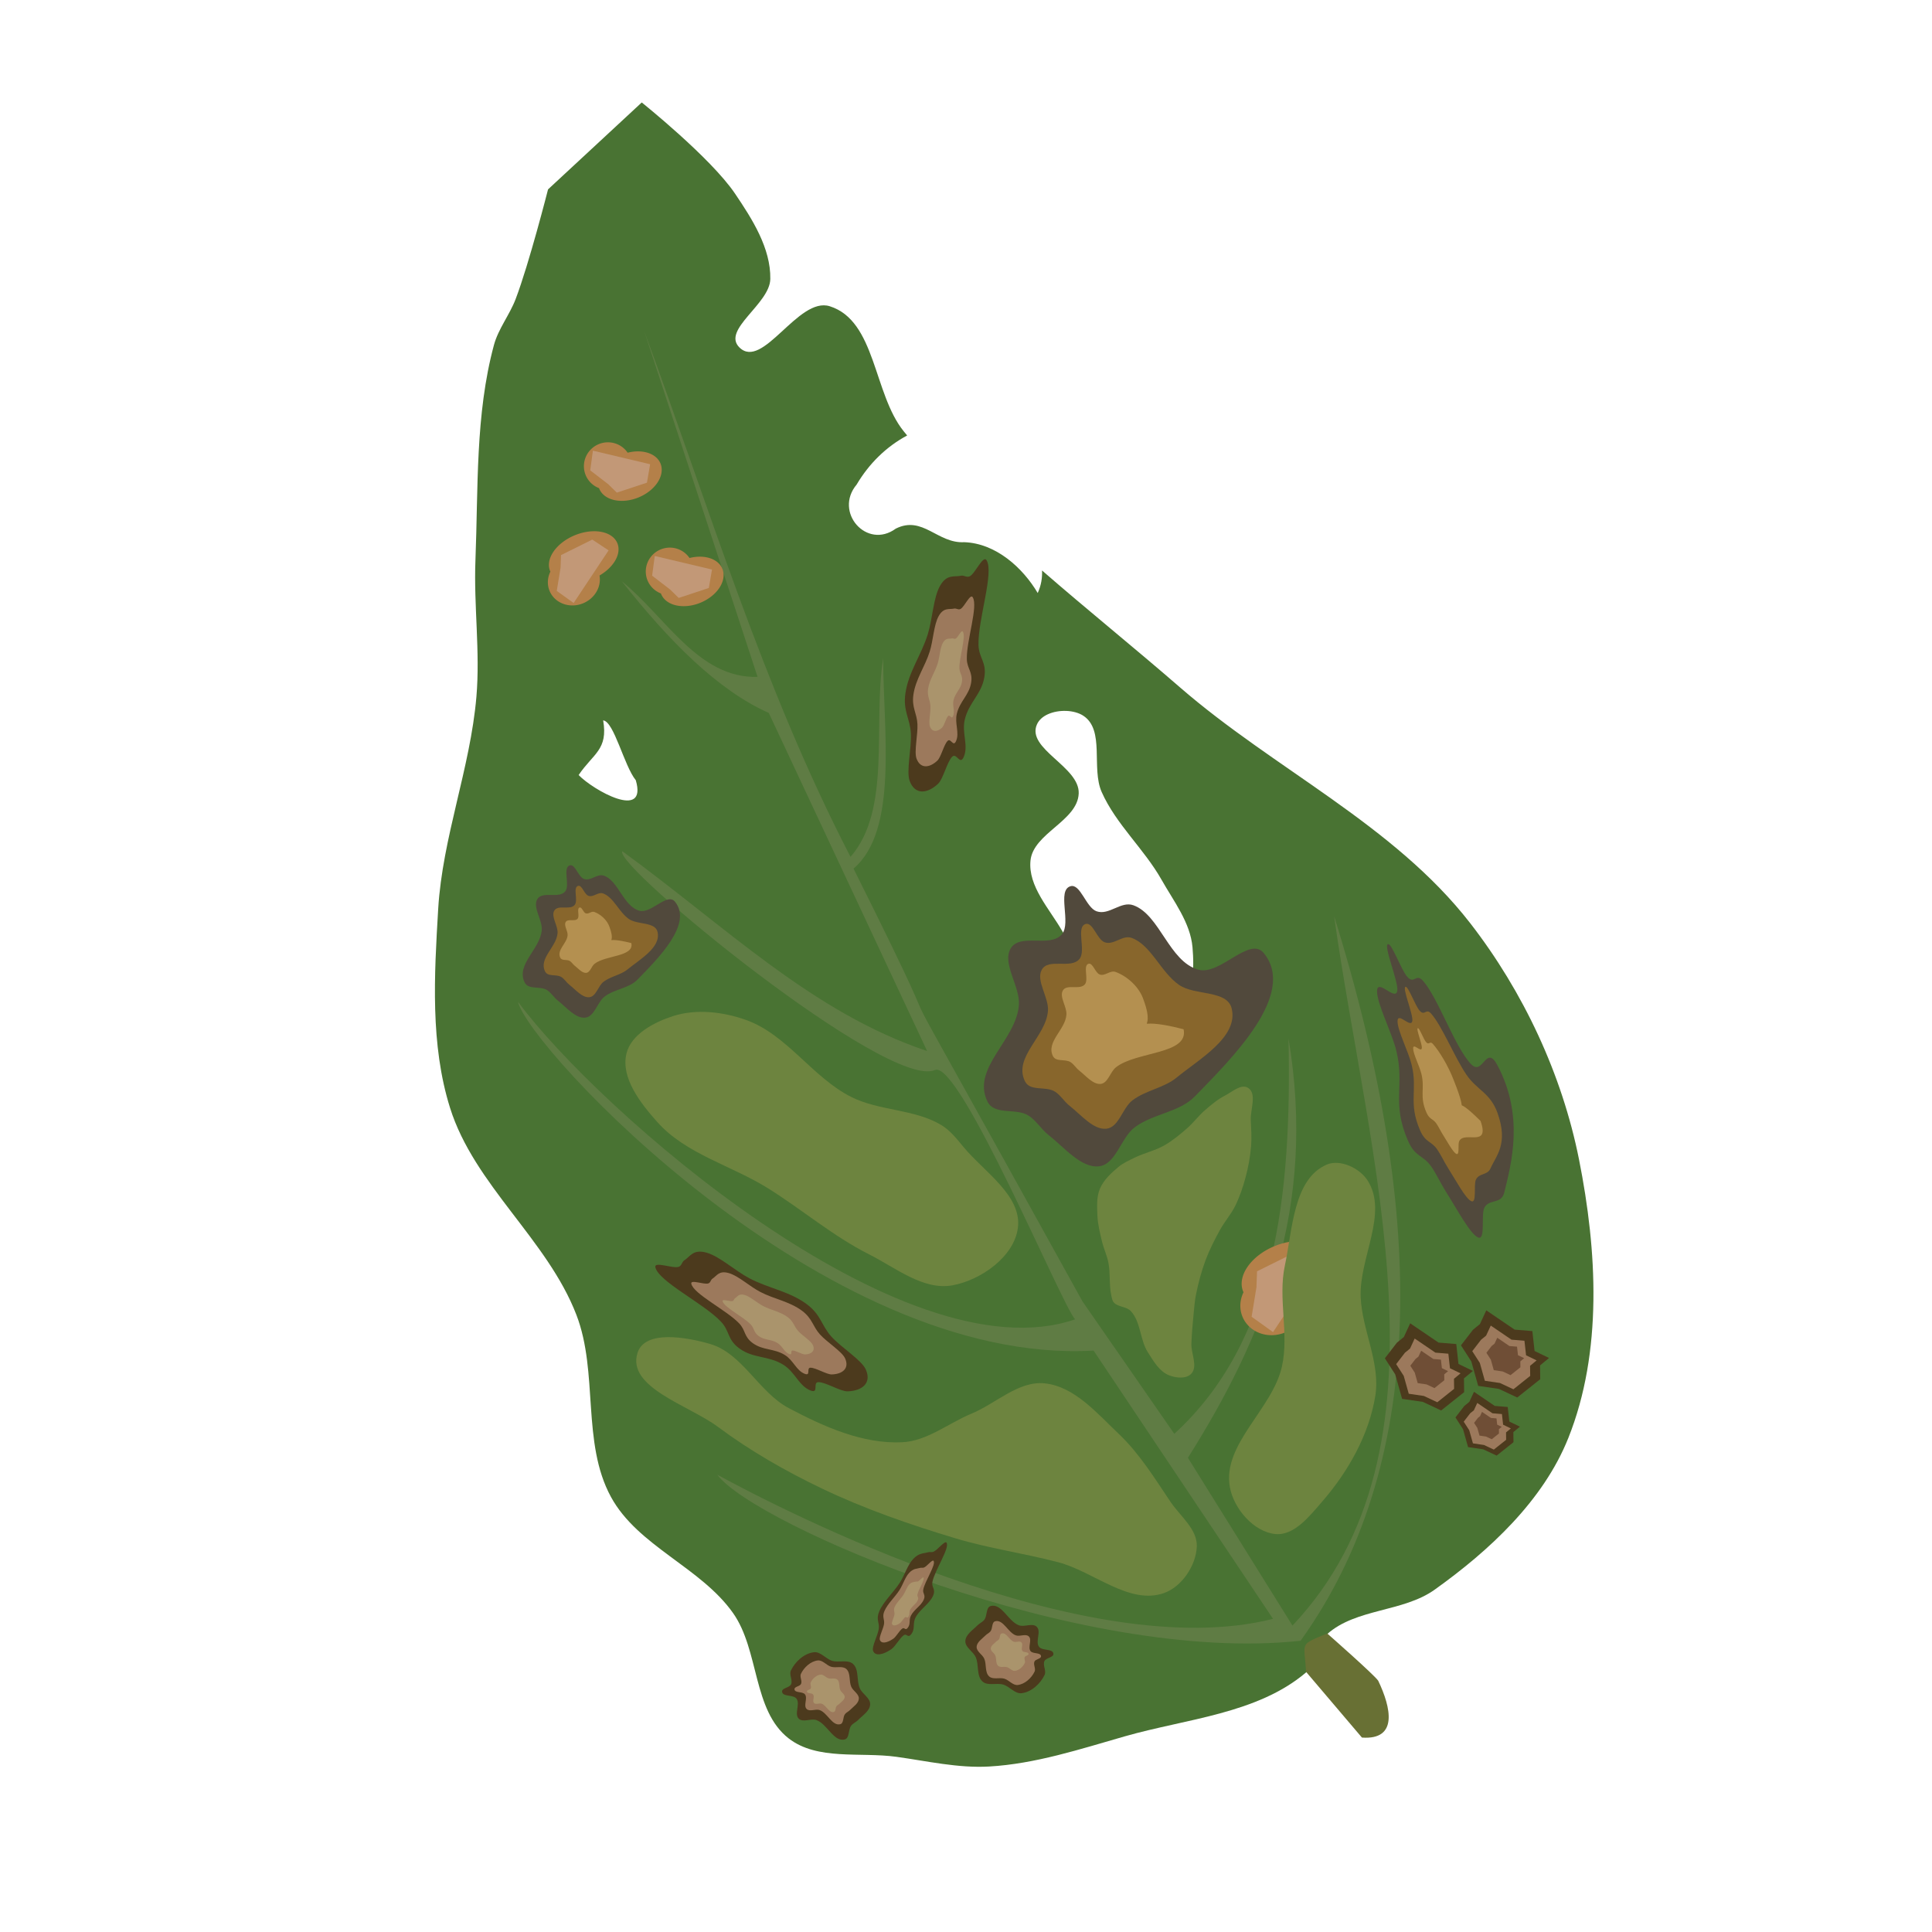 <?xml version="1.0" encoding="UTF-8" standalone="no"?>
<!-- Created with Inkscape (http://www.inkscape.org/) -->

<svg
   xmlns:dc="http://purl.org/dc/elements/1.1/"
   xmlns:cc="http://creativecommons.org/ns#"
   xmlns:rdf="http://www.w3.org/1999/02/22-rdf-syntax-ns#"
   xmlns:svg="http://www.w3.org/2000/svg"
   xmlns="http://www.w3.org/2000/svg"
   xmlns:sodipodi="http://sodipodi.sourceforge.net/DTD/sodipodi-0.dtd"
   xmlns:inkscape="http://www.inkscape.org/namespaces/inkscape"
   width="300"
   height="300"
   id="svg3005"
   version="1.1"
   inkscape:version="0.92.1 r15371"
   sodipodi:docname="leaf_diseases.svg"
   viewBox="0 0 281.25 281.25"
   inkscape:export-filename="leaf_diseases.png"
   inkscape:export-xdpi="150.08"
   inkscape:export-ydpi="150.08">
  <title
     id="title4958">Leaf disease test</title>
  <defs
     id="defs3007">
    <filter
       inkscape:collect="always"
       style="color-interpolation-filters:sRGB"
       id="filter4839"
       x="-0.035"
       width="1.071"
       y="-0.037"
       height="1.073">
      <feGaussianBlur
         inkscape:collect="always"
         stdDeviation="4.573"
         id="feGaussianBlur4841" />
    </filter>
    <filter
       inkscape:collect="always"
       style="color-interpolation-filters:sRGB"
       id="filter4843"
       x="-0.017"
       width="1.034"
       y="-0.009"
       height="1.018">
      <feGaussianBlur
         inkscape:collect="always"
         stdDeviation="2.334"
         id="feGaussianBlur4845" />
    </filter>
  </defs>
  <sodipodi:namedview
     id="base"
     pagecolor="#ffffff"
     bordercolor="#666666"
     borderopacity="1.0"
     inkscape:pageopacity="0.0"
     inkscape:pageshadow="2"
     inkscape:zoom="1.3868858"
     inkscape:cx="121.84328"
     inkscape:cy="143.59562"
     inkscape:document-units="px"
     inkscape:current-layer="layer1"
     showgrid="false"
     inkscape:window-width="1215"
     inkscape:window-height="776"
     inkscape:window-x="65"
     inkscape:window-y="24"
     inkscape:window-maximized="1"
     inkscape:snap-global="false" />
  <g
     inkscape:label="Camada 1"
     inkscape:groupmode="layer"
     id="layer1"
     transform="translate(0,-771.112)">
    <rect
       style="color:#000000;clip-rule:nonzero;display:inline;overflow:visible;visibility:visible;opacity:1;isolation:auto;mix-blend-mode:normal;color-interpolation:sRGB;color-interpolation-filters:linearRGB;solid-color:#000000;solid-opacity:1;vector-effect:none;fill:#ffffff;fill-opacity:1;fill-rule:nonzero;stroke:none;stroke-width:7.088;stroke-linecap:round;stroke-linejoin:round;stroke-miterlimit:4;stroke-dasharray:none;stroke-dashoffset:0;stroke-opacity:1;marker:none;color-rendering:auto;image-rendering:auto;shape-rendering:auto;text-rendering:auto;enable-background:accumulate"
       id="rect85"
       width="281.25"
       height="281.25"
       x="0.676"
       y="771.788" />
    <g
       id="g4923"
       transform="matrix(0.324,-0.134,0.134,0.324,120.273,565.4)"
       inkscape:transform-center-x="52.10305"
       inkscape:transform-center-y="-113.0512">
      <path
         id="path4533"
         transform="matrix(0.938,0,0,0.938,0,771.112)"
         d="m -331.836,-233.361 -53.031,19.699 c 0,0 -20.238,27.115 -31.82,39.395 -5.152,5.462 -12.092,9.2 -16.668,15.152 -19.413,25.252 -30.62,55.921 -43.941,84.854 -8.434,18.317 -13.457,38.157 -22.729,56.064 -14.623,28.242 -37.641,51.69 -51.518,80.307 -12.823,26.445 -26.195,54.063 -28.789,83.338 -3.159,35.65 17.539,70.286 16.666,106.064 -0.667,27.331 -19.58,53.125 -16.666,80.309 2.651,24.73 24.838,43.922 30.305,68.186 4.442,19.715 -8.474,43.039 1.514,60.607 7.964,14.009 27.001,17.625 40.912,25.76 11.9,6.959 23.345,15.167 36.365,19.697 19.371,6.74 40.231,8.287 60.609,10.607 28.143,3.205 57.884,13.202 84.854,4.545 6.159,-1.977 9.049,-9.98 15.152,-12.121 16.205,-5.684 34.79,3.882 51.518,0 29.045,-6.74 59.492,-18.047 80.307,-39.396 28.713,-29.451 43.523,-71.78 51.518,-112.127 7.467,-37.683 5.625,-78.111 -4.545,-115.156 -14.599,-53.176 -54.125,-96.144 -78.793,-145.463 -11.896,-23.785 -24.754,-47.287 -36.662,-71.168 -1.097,3.024 -2.789,5.862 -5.578,8.494 C -254.685,21.393 -261.584,6.871 -274.285,1.072 -285.505,-2.843 -286.72,-17.01 -300,-16.072 c -15.489,3.804 -22.68,-17.291 -8.572,-24.643 8.571,-6.448 18.505,-10.496 28.959,-11.529 -0.234,-0.773 -0.475,-1.545 -0.703,-2.32 -6.056,-20.555 7.336,-49.88 -9.092,-63.639 -11.236,-9.41 -38.318,15.05 -43.941,1.516 -4.25,-10.229 19.839,-12.564 24.242,-22.729 5.421,-12.513 2.742,-27.554 0,-40.912 -3.867,-18.84 -22.729,-53.033 -22.729,-53.033 z M -452.143,12.857 c 4.259,2.355 0.858,22.073 3.215,30 -2.015,18.688 -19.119,-3.188 -22.5,-11.785 9.607,-6.372 16.363,-5.288 19.285,-18.215 z m 182.947,72.734 c 5.263,-0.177 11.487,2.628 14.195,6.551 6.585,9.537 -5.658,22.768 -5.357,34.354 0.407,15.663 7.735,30.452 9.643,46.004 1.336,10.891 4.537,22.432 1.234,32.896 -2.873,9.104 -7.966,20.841 -17.305,22.818 -8.359,1.77 -15.182,-7.882 -22.438,-12.395 -0.761,-0.473 -1.704,-0.793 -2.205,-1.535 -7.172,-10.629 -6.936,-24.782 -8.572,-37.5 -1.459,-11.341 -6.474,-24.207 -1.072,-34.285 5.759,-10.744 25.963,-8.217 31.072,-19.285 4.996,-10.823 -14.024,-27.173 -5.357,-35.357 1.575,-1.488 3.77,-2.185 6.162,-2.266 z"
         style="fill:#497333;fill-opacity:1;fill-rule:evenodd;stroke:none;stroke-width:1px;stroke-linecap:butt;stroke-linejoin:miter;stroke-opacity:1"
         inkscape:connector-curvature="0" />
      <path
         sodipodi:nodetypes="cccccc"
         inkscape:connector-curvature="0"
         id="path4535"
         d="m -305.413,1259.759 11.009,34.093 c 13.577,6.785 15.924,-6.943 15.271,-19.177 -0.355,-2.486 -12.074,-26.28 -12.074,-26.28 -12.972,0.062 -9.974,-0.56 -14.205,11.364 v 0"
         style="fill:#687034;fill-opacity:1;fill-rule:evenodd;stroke:none;stroke-width:0.938px;stroke-linecap:butt;stroke-linejoin:miter;stroke-opacity:1" />
      <path
         sodipodi:nodetypes="ccccccscccccccccccccccc"
         inkscape:connector-curvature="0"
         id="path4763"
         d="m -302.572,1246.974 c -88.883,-25.946 -191.346,-131.534 -197.453,-156.258 19.583,24.244 110.893,131.96 190.351,143.473 -1.421,-7.103 -26.28,-131.399 -26.28,-131.399 -106.067,-36.874 -168.807,-206.389 -165.491,-225.154 13.269,53.437 87.76,205.568 163.361,210.238 -2.841,-7.103 -3.114,-118.165 -14.205,-117.904 -21.285,0.502 -91.123,-129.78 -85.232,-133.53 27.634,45.1 47.212,92.023 85.232,125.006 l -7.103,-154.837 c -16.164,-17.052 -26.89,-43.619 -35.513,-73.867 11.208,20.517 13.926,49.524 36.934,58.242 l 11.364,-150.576 c -2.974,77.935 -11.05,155.232 -4.262,234.387 23.304,-11.6 29.464,-47.202 44.036,-71.026 -11.455,27.848 -21.428,68.487 -44.747,75.998 9.036,126.447 -5.607,-16.138 19.177,202.425 l 14.205,65.344 c 53.68,-19.531 82.877,-72.725 106.54,-133.53 -15.965,69.617 -57.216,110.973 -105.119,144.894 l 13.495,80.97 c 92.139,-41.454 102.99,-166.61 128.558,-265.639 -12.074,133.488 -53.277,226.37 -127.847,272.741 z"
         style="fill:#5f7c44;fill-opacity:1;fill-rule:evenodd;stroke:none;stroke-width:0.938px;stroke-linecap:butt;stroke-linejoin:miter;stroke-opacity:1;filter:url(#filter4843)" />
      <g
         transform="translate(-19.085,-35.407)"
         style="stroke:none"
         id="g4546">
        <path
           style="fill:#4c3a1d;fill-opacity:1;fill-rule:evenodd;stroke:none;stroke-width:0.938px;stroke-linecap:butt;stroke-linejoin:miter;stroke-opacity:1"
           d="m -359.038,1163.696 -7.103,4.084 1.421,7.813 -1.243,10.476 7.458,4.439 5.682,6.215 11.719,-3.374 2.131,-5.327 4.617,-1.421 -4.439,-4.972 2.308,-7.99 -6.57,-3.374 -7.813,-11.897 -4.617,4.262 z"
           id="path4537"
           inkscape:connector-curvature="0" />
        <path
           inkscape:connector-curvature="0"
           id="path4539"
           d="m -357.538,1168.817 -5.192,2.985 1.038,5.711 -0.909,7.658 5.452,3.245 4.154,4.543 8.567,-2.466 1.558,-3.894 3.375,-1.038 -3.245,-3.634 1.687,-5.841 -4.803,-2.466 -5.711,-8.697 -3.375,3.115 z"
           style="fill:#9c795c;fill-opacity:1;fill-rule:evenodd;stroke:none;stroke-width:0.685px;stroke-linecap:butt;stroke-linejoin:miter;stroke-opacity:1" />
        <path
           style="fill:#6f4e36;fill-opacity:1;fill-rule:evenodd;stroke:none;stroke-width:0.402px;stroke-linecap:butt;stroke-linejoin:miter;stroke-opacity:1"
           d="m -354.513,1172.915 -3.047,1.752 0.609,3.351 -0.533,4.494 3.199,1.904 2.437,2.666 5.027,-1.447 0.914,-2.285 1.98,-0.609 -1.904,-2.133 0.99,-3.428 -2.818,-1.447 -3.351,-5.103 -1.98,1.828 z"
           id="path4541"
           inkscape:connector-curvature="0" />
      </g>
      <g
         transform="translate(-65.104,26.107)"
         id="g4554"
         style="stroke:none">
        <path
           sodipodi:nodetypes="aaaaaaaaaaaaaaa"
           inkscape:connector-curvature="0"
           id="path4548"
           d="m -359.038,1163.696 c -2.508,1.08 -5.953,1.607 -7.103,4.084 -1.114,2.401 1.339,5.167 1.421,7.813 0.109,3.515 -2.798,7.322 -1.243,10.476 1.279,2.595 5.215,2.612 7.458,4.439 2.176,1.773 2.981,5.453 5.682,6.215 3.912,1.104 8.705,-0.647 11.719,-3.374 1.418,-1.283 0.724,-4.031 2.131,-5.327 1.184,-1.091 4.185,0.131 4.617,-1.421 0.596,-2.14 -3.946,-2.806 -4.439,-4.972 -0.615,-2.703 3.407,-5.445 2.308,-7.99 -0.976,-2.26 -4.739,-1.728 -6.57,-3.374 -3.529,-3.171 -3.104,-11.319 -7.813,-11.897 -2.079,-0.255 -2.798,3.224 -4.617,4.262 -1.073,0.612 -2.416,0.577 -3.551,1.065 z"
           style="fill:#4c3a1d;fill-opacity:1;fill-rule:evenodd;stroke:none;stroke-width:0.938px;stroke-linecap:butt;stroke-linejoin:miter;stroke-opacity:1" />
        <path
           sodipodi:nodetypes="aaaaaaaaaaaaaaa"
           style="fill:#9c795c;fill-opacity:1;fill-rule:evenodd;stroke:none;stroke-width:0.685px;stroke-linecap:butt;stroke-linejoin:miter;stroke-opacity:1"
           d="m -357.538,1168.817 c -1.834,0.79 -4.351,1.175 -5.192,2.985 -0.815,1.755 0.979,3.777 1.038,5.711 0.079,2.569 -2.045,5.352 -0.909,7.658 0.935,1.897 3.812,1.909 5.452,3.245 1.591,1.296 2.179,3.986 4.154,4.543 2.86,0.807 6.363,-0.473 8.567,-2.466 1.037,-0.938 0.529,-2.947 1.558,-3.894 0.866,-0.797 3.059,0.095 3.375,-1.038 0.436,-1.565 -2.885,-2.051 -3.245,-3.634 -0.45,-1.976 2.491,-3.98 1.687,-5.841 -0.713,-1.652 -3.464,-1.263 -4.803,-2.466 -2.58,-2.318 -2.269,-8.274 -5.711,-8.697 -1.52,-0.186 -2.045,2.357 -3.375,3.115 -0.785,0.448 -1.766,0.421 -2.596,0.779 z"
           id="path4550"
           inkscape:connector-curvature="0" />
        <path
           sodipodi:nodetypes="aaaaaaaaaaaaaaa"
           inkscape:connector-curvature="0"
           id="path4552"
           d="m -354.513,1172.915 c -1.076,0.463 -2.554,0.689 -3.047,1.752 -0.478,1.03 0.574,2.216 0.609,3.351 0.047,1.508 -1.2,3.141 -0.533,4.494 0.549,1.113 2.237,1.12 3.199,1.904 0.934,0.76 1.279,2.339 2.437,2.666 1.678,0.473 3.734,-0.278 5.027,-1.447 0.608,-0.55 0.311,-1.729 0.914,-2.285 0.508,-0.468 1.795,0.056 1.98,-0.609 0.256,-0.918 -1.693,-1.203 -1.904,-2.133 -0.264,-1.16 1.462,-2.336 0.99,-3.428 -0.419,-0.97 -2.033,-0.741 -2.818,-1.447 -1.514,-1.36 -1.331,-4.855 -3.351,-5.103 -0.892,-0.11 -1.2,1.383 -1.98,1.828 -0.46,0.263 -1.036,0.247 -1.523,0.457 z"
           style="fill:#aa946c;fill-opacity:1;fill-rule:evenodd;stroke:none;stroke-width:0.402px;stroke-linecap:butt;stroke-linejoin:miter;stroke-opacity:1" />
      </g>
      <g
         style="stroke:none"
         id="g4562"
         transform="matrix(0.291,0.425,-1.167,0.8,1031.047,375.538)">
        <path
           style="fill:#4c3a1d;fill-opacity:1;fill-rule:evenodd;stroke:none;stroke-width:0.938px;stroke-linecap:butt;stroke-linejoin:miter;stroke-opacity:1"
           d="m -359.038,1163.696 c -2.508,1.08 -5.953,1.607 -7.103,4.084 -1.114,2.401 1.339,5.167 1.421,7.813 0.109,3.515 -2.798,7.322 -1.243,10.476 1.279,2.595 5.215,2.612 7.458,4.439 2.176,1.773 2.981,5.453 5.682,6.215 3.912,1.104 8.705,-0.647 11.719,-3.374 1.418,-1.283 0.724,-4.031 2.131,-5.327 1.184,-1.091 4.185,0.131 4.617,-1.421 0.596,-2.14 -3.946,-2.806 -4.439,-4.972 -0.615,-2.703 3.407,-5.445 2.308,-7.99 -0.976,-2.26 -4.739,-1.728 -6.57,-3.374 -3.529,-3.171 -3.104,-11.319 -7.813,-11.897 -2.079,-0.255 -2.798,3.224 -4.617,4.262 -1.073,0.612 -2.416,0.577 -3.551,1.065 z"
           id="path4556"
           inkscape:connector-curvature="0"
           sodipodi:nodetypes="aaaaaaaaaaaaaaa" />
        <path
           inkscape:connector-curvature="0"
           id="path4558"
           d="m -357.538,1168.817 c -1.834,0.79 -4.351,1.175 -5.192,2.985 -0.815,1.755 0.979,3.777 1.038,5.711 0.079,2.569 -2.045,5.352 -0.909,7.658 0.935,1.897 3.812,1.909 5.452,3.245 1.591,1.296 2.179,3.986 4.154,4.543 2.86,0.807 6.363,-0.473 8.567,-2.466 1.037,-0.938 0.529,-2.947 1.558,-3.894 0.866,-0.797 3.059,0.095 3.375,-1.038 0.436,-1.565 -2.885,-2.051 -3.245,-3.634 -0.45,-1.976 2.491,-3.98 1.687,-5.841 -0.713,-1.652 -3.464,-1.263 -4.803,-2.466 -2.58,-2.318 -2.269,-8.274 -5.711,-8.697 -1.52,-0.186 -2.045,2.357 -3.375,3.115 -0.785,0.448 -1.766,0.421 -2.596,0.779 z"
           style="fill:#9c795c;fill-opacity:1;fill-rule:evenodd;stroke:none;stroke-width:0.685px;stroke-linecap:butt;stroke-linejoin:miter;stroke-opacity:1"
           sodipodi:nodetypes="aaaaaaaaaaaaaaa" />
        <path
           style="fill:#aa946c;fill-opacity:1;fill-rule:evenodd;stroke:none;stroke-width:0.402px;stroke-linecap:butt;stroke-linejoin:miter;stroke-opacity:1"
           d="m -354.513,1172.915 c -1.076,0.463 -2.554,0.689 -3.047,1.752 -0.478,1.03 0.574,2.216 0.609,3.351 0.047,1.508 -1.2,3.141 -0.533,4.494 0.549,1.113 2.237,1.12 3.199,1.904 0.934,0.76 1.279,2.339 2.437,2.666 1.678,0.473 3.734,-0.278 5.027,-1.447 0.608,-0.55 0.311,-1.729 0.914,-2.285 0.508,-0.468 1.795,0.056 1.98,-0.609 0.256,-0.918 -1.693,-1.203 -1.904,-2.133 -0.264,-1.16 1.462,-2.336 0.99,-3.428 -0.419,-0.97 -2.033,-0.741 -2.818,-1.447 -1.514,-1.36 -1.331,-4.855 -3.351,-5.103 -0.892,-0.11 -1.2,1.383 -1.98,1.828 -0.46,0.263 -1.036,0.247 -1.523,0.457 z"
           id="path4560"
           inkscape:connector-curvature="0"
           sodipodi:nodetypes="aaaaaaaaaaaaaaa" />
      </g>
      <g
         id="g4570"
         style="stroke:none"
         transform="matrix(0.411,0,0,0.411,-148.201,700.907)">
        <path
           inkscape:connector-curvature="0"
           id="path4564"
           d="m -359.038,1163.696 -7.103,4.084 1.421,7.813 -1.243,10.476 7.458,4.439 5.682,6.215 11.719,-3.374 2.131,-5.327 4.617,-1.421 -4.439,-4.972 2.308,-7.99 -6.57,-3.374 -7.813,-11.897 -4.617,4.262 z"
           style="fill:#4c3a1d;fill-opacity:1;fill-rule:evenodd;stroke:none;stroke-width:0.938px;stroke-linecap:butt;stroke-linejoin:miter;stroke-opacity:1" />
        <path
           style="fill:#9c795c;fill-opacity:1;fill-rule:evenodd;stroke:none;stroke-width:0.685px;stroke-linecap:butt;stroke-linejoin:miter;stroke-opacity:1"
           d="m -357.538,1168.817 -5.192,2.985 1.038,5.711 -0.909,7.658 5.452,3.245 4.154,4.543 8.567,-2.466 1.558,-3.894 3.375,-1.038 -3.245,-3.634 1.687,-5.841 -4.803,-2.466 -5.711,-8.697 -3.375,3.115 z"
           id="path4566"
           inkscape:connector-curvature="0" />
        <path
           inkscape:connector-curvature="0"
           id="path4568"
           d="m -354.513,1172.915 -3.047,1.752 0.609,3.351 -0.533,4.494 3.199,1.904 2.437,2.666 5.027,-1.447 0.914,-2.285 1.98,-0.609 -1.904,-2.133 0.99,-3.428 -2.818,-1.447 -3.351,-5.103 -1.98,1.828 z"
           style="fill:#aa946c;fill-opacity:1;fill-rule:evenodd;stroke:none;stroke-width:0.402px;stroke-linecap:butt;stroke-linejoin:miter;stroke-opacity:1" />
      </g>
      <g
         style="stroke:none"
         id="g4578"
         transform="matrix(-0.501,-3.165,2.631,-0.603,-3560.61,578.245)">
        <path
           style="fill:#51493c;fill-opacity:1;fill-rule:evenodd;stroke:none;stroke-width:0.938px;stroke-linecap:butt;stroke-linejoin:miter;stroke-opacity:1"
           d="m -359.038,1163.696 c -2.508,1.08 -5.953,1.607 -7.103,4.084 -1.114,2.401 1.339,5.167 1.421,7.813 0.109,3.515 -1.778,7.084 -1.243,10.476 1.247,7.912 3.13,21.694 9.994,20.578 2.91,-0.473 0.893,-7.549 3.146,-9.925 3.064,-3.23 8.705,-0.647 11.719,-3.374 1.418,-1.283 0.724,-4.031 2.131,-5.327 1.184,-1.091 4.185,0.131 4.617,-1.421 0.596,-2.14 -3.946,-2.806 -4.439,-4.972 -0.615,-2.703 3.407,-5.445 2.308,-7.99 -0.976,-2.26 -4.739,-1.728 -6.57,-3.374 -3.529,-3.171 -3.104,-11.319 -7.813,-11.897 -2.079,-0.255 -2.798,3.224 -4.617,4.262 -1.073,0.612 -2.416,0.577 -3.551,1.065 z"
           id="path4572"
           inkscape:connector-curvature="0"
           sodipodi:nodetypes="aaaaaaaaaaaaaaa" />
        <path
           inkscape:connector-curvature="0"
           id="path4574"
           d="m -357.538,1168.817 c -1.834,0.79 -4.351,1.175 -5.192,2.985 -0.815,1.755 0.979,3.777 1.038,5.711 0.079,2.569 -1.059,5.123 -0.909,7.658 0.268,4.497 -0.372,11.415 3.183,12.8 2.311,0.9 4.09,-3.805 6.423,-5.012 2.72,-1.408 6.363,-0.473 8.567,-2.466 1.037,-0.938 0.529,-2.947 1.558,-3.894 0.866,-0.797 3.059,0.095 3.375,-1.038 0.436,-1.565 -2.885,-2.051 -3.245,-3.634 -0.45,-1.976 2.491,-3.98 1.687,-5.841 -0.713,-1.652 -3.464,-1.263 -4.803,-2.466 -2.58,-2.318 -2.269,-8.274 -5.711,-8.697 -1.52,-0.186 -2.045,2.357 -3.375,3.115 -0.785,0.448 -1.766,0.421 -2.596,0.779 z"
           style="fill:#88662c;fill-opacity:1;fill-rule:evenodd;stroke:none;stroke-width:0.685px;stroke-linecap:butt;stroke-linejoin:miter;stroke-opacity:1"
           sodipodi:nodetypes="aaaaaaaaaaaaaaa" />
        <path
           style="fill:#b49050;fill-opacity:1;fill-rule:evenodd;stroke:none;stroke-width:0.402px;stroke-linecap:butt;stroke-linejoin:miter;stroke-opacity:1"
           d="m -354.513,1172.915 c -1.076,0.463 -2.554,0.689 -3.047,1.752 -0.478,1.03 0.558,2.198 0.609,3.351 0.175,3.958 -4.148,10.648 -1.056,11.953 6.092,-6.561 0.787,-4.144 6.16,-2.889 1.678,0.473 3.734,-0.278 5.027,-1.447 0.608,-0.55 0.311,-1.729 0.914,-2.285 0.508,-0.468 1.795,0.056 1.98,-0.609 0.256,-0.918 -1.693,-1.203 -1.904,-2.133 -0.264,-1.16 1.462,-2.336 0.99,-3.428 -0.419,-0.97 -2.033,-0.741 -2.818,-1.447 -1.514,-1.36 -1.331,-4.855 -3.351,-5.103 -0.892,-0.11 -1.2,1.383 -1.98,1.828 -0.46,0.263 -1.036,0.247 -1.523,0.457 z"
           id="path4576"
           inkscape:connector-curvature="0"
           sodipodi:nodetypes="aaaccaaaaaaaaa" />
      </g>
      <g
         style="stroke:none"
         id="g4586"
         transform="rotate(-180,-421.983,1185.434)">
        <path
           style="fill:#4c3a1d;fill-opacity:1;fill-rule:evenodd;stroke:none;stroke-width:0.938px;stroke-linecap:butt;stroke-linejoin:miter;stroke-opacity:1"
           d="m -359.038,1163.696 c -2.508,1.08 -5.953,1.607 -7.103,4.084 -1.114,2.401 1.339,5.167 1.421,7.813 0.109,3.515 -2.798,7.322 -1.243,10.476 1.279,2.595 5.215,2.612 7.458,4.439 2.176,1.773 2.981,5.453 5.682,6.215 3.912,1.104 8.705,-0.647 11.719,-3.374 1.418,-1.283 0.724,-4.031 2.131,-5.327 1.184,-1.091 4.185,0.131 4.617,-1.421 0.596,-2.14 -3.946,-2.806 -4.439,-4.972 -0.615,-2.703 3.407,-5.445 2.308,-7.99 -0.976,-2.26 -4.739,-1.728 -6.57,-3.374 -3.529,-3.171 -3.104,-11.319 -7.813,-11.897 -2.079,-0.255 -2.798,3.224 -4.617,4.262 -1.073,0.612 -2.416,0.577 -3.551,1.065 z"
           id="path4580"
           inkscape:connector-curvature="0"
           sodipodi:nodetypes="aaaaaaaaaaaaaaa" />
        <path
           inkscape:connector-curvature="0"
           id="path4582"
           d="m -357.538,1168.817 c -1.834,0.79 -4.351,1.175 -5.192,2.985 -0.815,1.755 0.979,3.777 1.038,5.711 0.079,2.569 -2.045,5.352 -0.909,7.658 0.935,1.897 3.812,1.909 5.452,3.245 1.591,1.296 2.179,3.986 4.154,4.543 2.86,0.807 6.363,-0.473 8.567,-2.466 1.037,-0.938 0.529,-2.947 1.558,-3.894 0.866,-0.797 3.059,0.095 3.375,-1.038 0.436,-1.565 -2.885,-2.051 -3.245,-3.634 -0.45,-1.976 2.491,-3.98 1.687,-5.841 -0.713,-1.652 -3.464,-1.263 -4.803,-2.466 -2.58,-2.318 -2.269,-8.274 -5.711,-8.697 -1.52,-0.186 -2.045,2.357 -3.375,3.115 -0.785,0.448 -1.766,0.421 -2.596,0.779 z"
           style="fill:#9c795c;fill-opacity:1;fill-rule:evenodd;stroke:none;stroke-width:0.685px;stroke-linecap:butt;stroke-linejoin:miter;stroke-opacity:1"
           sodipodi:nodetypes="aaaaaaaaaaaaaaa" />
        <path
           style="fill:#aa946c;fill-opacity:1;fill-rule:evenodd;stroke:none;stroke-width:0.402px;stroke-linecap:butt;stroke-linejoin:miter;stroke-opacity:1"
           d="m -354.513,1172.915 c -1.076,0.463 -2.554,0.689 -3.047,1.752 -0.478,1.03 0.574,2.216 0.609,3.351 0.047,1.508 -1.2,3.141 -0.533,4.494 0.549,1.113 2.237,1.12 3.199,1.904 0.934,0.76 1.279,2.339 2.437,2.666 1.678,0.473 3.734,-0.278 5.027,-1.447 0.608,-0.55 0.311,-1.729 0.914,-2.285 0.508,-0.468 1.795,0.056 1.98,-0.609 0.256,-0.918 -1.693,-1.203 -1.904,-2.133 -0.264,-1.16 1.462,-2.336 0.99,-3.428 -0.419,-0.97 -2.033,-0.741 -2.818,-1.447 -1.514,-1.36 -1.331,-4.855 -3.351,-5.103 -0.892,-0.11 -1.2,1.383 -1.98,1.828 -0.46,0.263 -1.036,0.247 -1.523,0.457 z"
           id="path4584"
           inkscape:connector-curvature="0"
           sodipodi:nodetypes="aaaaaaaaaaaaaaa" />
      </g>
      <g
         transform="matrix(-0.415,1.033,1.661,1.944,-2560.533,-888.125)"
         id="g4594"
         style="stroke:none">
        <path
           sodipodi:nodetypes="aaaaaaaaaaaaaaa"
           inkscape:connector-curvature="0"
           id="path4588"
           d="m -359.038,1163.696 c -2.508,1.08 -5.953,1.607 -7.103,4.084 -1.114,2.401 1.339,5.167 1.421,7.813 0.109,3.515 -2.798,7.322 -1.243,10.476 1.279,2.595 5.215,2.612 7.458,4.439 2.176,1.773 2.981,5.453 5.682,6.215 3.912,1.104 8.705,-0.647 11.719,-3.374 1.418,-1.283 0.724,-4.031 2.131,-5.327 1.184,-1.091 4.185,0.131 4.617,-1.421 0.596,-2.14 -3.946,-2.806 -4.439,-4.972 -0.615,-2.703 3.407,-5.445 2.308,-7.99 -0.976,-2.26 -4.739,-1.728 -6.57,-3.374 -3.529,-3.171 -3.104,-11.319 -7.813,-11.897 -2.079,-0.255 -2.798,3.224 -4.617,4.262 -1.073,0.612 -2.416,0.577 -3.551,1.065 z"
           style="fill:#4c3a1d;fill-opacity:1;fill-rule:evenodd;stroke:none;stroke-width:0.938px;stroke-linecap:butt;stroke-linejoin:miter;stroke-opacity:1" />
        <path
           sodipodi:nodetypes="aaaaaaaaaaaaaaa"
           style="fill:#9c795c;fill-opacity:1;fill-rule:evenodd;stroke:none;stroke-width:0.685px;stroke-linecap:butt;stroke-linejoin:miter;stroke-opacity:1"
           d="m -357.538,1168.817 c -1.834,0.79 -4.351,1.175 -5.192,2.985 -0.815,1.755 0.979,3.777 1.038,5.711 0.079,2.569 -2.045,5.352 -0.909,7.658 0.935,1.897 3.812,1.909 5.452,3.245 1.591,1.296 2.179,3.986 4.154,4.543 2.86,0.807 6.363,-0.473 8.567,-2.466 1.037,-0.938 0.529,-2.947 1.558,-3.894 0.866,-0.797 3.059,0.095 3.375,-1.038 0.436,-1.565 -2.885,-2.051 -3.245,-3.634 -0.45,-1.976 2.491,-3.98 1.687,-5.841 -0.713,-1.652 -3.464,-1.263 -4.803,-2.466 -2.58,-2.318 -2.269,-8.274 -5.711,-8.697 -1.52,-0.186 -2.045,2.357 -3.375,3.115 -0.785,0.448 -1.766,0.421 -2.596,0.779 z"
           id="path4590"
           inkscape:connector-curvature="0" />
        <path
           sodipodi:nodetypes="aaaaaaaaaaaaaaa"
           inkscape:connector-curvature="0"
           id="path4592"
           d="m -354.513,1172.915 c -1.076,0.463 -2.554,0.689 -3.047,1.752 -0.478,1.03 0.574,2.216 0.609,3.351 0.047,1.508 -1.2,3.141 -0.533,4.494 0.549,1.113 2.237,1.12 3.199,1.904 0.934,0.76 1.279,2.339 2.437,2.666 1.678,0.473 3.734,-0.278 5.027,-1.447 0.608,-0.55 0.311,-1.729 0.914,-2.285 0.508,-0.468 1.795,0.056 1.98,-0.609 0.256,-0.918 -1.693,-1.203 -1.904,-2.133 -0.264,-1.16 1.462,-2.336 0.99,-3.428 -0.419,-0.97 -2.033,-0.741 -2.818,-1.447 -1.514,-1.36 -1.331,-4.855 -3.351,-5.103 -0.892,-0.11 -1.2,1.383 -1.98,1.828 -0.46,0.263 -1.036,0.247 -1.523,0.457 z"
           style="fill:#aa946c;fill-opacity:1;fill-rule:evenodd;stroke:none;stroke-width:0.402px;stroke-linecap:butt;stroke-linejoin:miter;stroke-opacity:1" />
      </g>
      <g
         style="stroke:none"
         id="g4605">
        <path
           style="color:#000000;clip-rule:nonzero;display:inline;overflow:visible;visibility:visible;opacity:1;isolation:auto;mix-blend-mode:normal;color-interpolation:sRGB;color-interpolation-filters:linearRGB;solid-color:#000000;solid-opacity:1;vector-effect:none;fill:#b48049;fill-opacity:1;fill-rule:nonzero;stroke:none;stroke-width:7.087;stroke-linecap:round;stroke-linejoin:round;stroke-miterlimit:4;stroke-dasharray:none;stroke-dashoffset:0;stroke-opacity:1;marker:none;color-rendering:auto;image-rendering:auto;shape-rendering:auto;text-rendering:auto;enable-background:accumulate"
           d="m -250.012,1091.426 a 19.177,12.43 0 0 0 -19.178,12.429 19.177,12.43 0 0 0 0.02,0.353 13.85,12.785 0 0 0 -4.281,9.236 13.85,12.785 0 0 0 13.85,12.784 13.85,12.785 0 0 0 13.57,-10.228 19.177,12.43 0 0 0 15.196,-12.145 19.177,12.43 0 0 0 -19.177,-12.429 z"
           id="path4596"
           inkscape:connector-curvature="0" />
        <path
           style="fill:#c29877;fill-opacity:1;fill-rule:evenodd;stroke:none;stroke-width:0.938px;stroke-linecap:butt;stroke-linejoin:miter;stroke-opacity:1"
           d="m -263.421,1104.343 -6.529,10.547 5.776,9.291 27.623,-18.583 -5.776,-8.538 -18.331,1.256 z"
           id="path4601"
           inkscape:connector-curvature="0" />
      </g>
      <g
         transform="matrix(0.732,0,0,0.732,60.295,331.044)"
         style="stroke:none"
         id="g4546-3">
        <path
           style="fill:#4c3a1d;fill-opacity:1;fill-rule:evenodd;stroke:none;stroke-width:0.938px;stroke-linecap:butt;stroke-linejoin:miter;stroke-opacity:1"
           d="m -359.038,1163.696 -7.103,4.084 1.421,7.813 -1.243,10.476 7.458,4.439 5.682,6.215 11.719,-3.374 2.131,-5.327 4.617,-1.421 -4.439,-4.972 2.308,-7.99 -6.57,-3.374 -7.813,-11.897 -4.617,4.262 z"
           id="path4537-6"
           inkscape:connector-curvature="0" />
        <path
           inkscape:connector-curvature="0"
           id="path4539-7"
           d="m -357.538,1168.817 -5.192,2.985 1.038,5.711 -0.909,7.658 5.452,3.245 4.154,4.543 8.567,-2.466 1.558,-3.894 3.375,-1.038 -3.245,-3.634 1.687,-5.841 -4.803,-2.466 -5.711,-8.697 -3.375,3.115 z"
           style="fill:#9c795c;fill-opacity:1;fill-rule:evenodd;stroke:none;stroke-width:0.685px;stroke-linecap:butt;stroke-linejoin:miter;stroke-opacity:1" />
        <path
           style="fill:#6f4e36;fill-opacity:1;fill-rule:evenodd;stroke:none;stroke-width:0.402px;stroke-linecap:butt;stroke-linejoin:miter;stroke-opacity:1"
           d="m -354.513,1172.915 -3.047,1.752 0.609,3.351 -0.533,4.494 3.199,1.904 2.437,2.666 5.027,-1.447 0.914,-2.285 1.98,-0.609 -1.904,-2.133 0.99,-3.428 -2.818,-1.447 -3.351,-5.103 -1.98,1.828 z"
           id="path4541-5"
           inkscape:connector-curvature="0" />
      </g>
      <g
         transform="translate(171.973,-8.701)"
         style="stroke:none"
         id="g4546-35">
        <path
           style="fill:#4c3a1d;fill-opacity:1;fill-rule:evenodd;stroke:none;stroke-width:0.938px;stroke-linecap:butt;stroke-linejoin:miter;stroke-opacity:1"
           d="m -359.038,1163.696 -7.103,4.084 1.421,7.813 -1.243,10.476 7.458,4.439 5.682,6.215 11.719,-3.374 2.131,-5.327 4.617,-1.421 -4.439,-4.972 2.308,-7.99 -6.57,-3.374 -7.813,-11.897 -4.617,4.262 z"
           id="path4537-62"
           inkscape:connector-curvature="0" />
        <path
           inkscape:connector-curvature="0"
           id="path4539-9"
           d="m -357.538,1168.817 -5.192,2.985 1.038,5.711 -0.909,7.658 5.452,3.245 4.154,4.543 8.567,-2.466 1.558,-3.894 3.375,-1.038 -3.245,-3.634 1.687,-5.841 -4.803,-2.466 -5.711,-8.697 -3.375,3.115 z"
           style="fill:#9c795c;fill-opacity:1;fill-rule:evenodd;stroke:none;stroke-width:0.685px;stroke-linecap:butt;stroke-linejoin:miter;stroke-opacity:1" />
        <path
           style="fill:#6f4e36;fill-opacity:1;fill-rule:evenodd;stroke:none;stroke-width:0.402px;stroke-linecap:butt;stroke-linejoin:miter;stroke-opacity:1"
           d="m -354.513,1172.915 -3.047,1.752 0.609,3.351 -0.533,4.494 3.199,1.904 2.437,2.666 5.027,-1.447 0.914,-2.285 1.98,-0.609 -1.904,-2.133 0.99,-3.428 -2.818,-1.447 -3.351,-5.103 -1.98,1.828 z"
           id="path4541-1"
           inkscape:connector-curvature="0" />
      </g>
      <g
         transform="translate(140.721,-15.803)"
         style="stroke:none"
         id="g4546-2">
        <path
           style="fill:#4c3a1d;fill-opacity:1;fill-rule:evenodd;stroke:none;stroke-width:0.938px;stroke-linecap:butt;stroke-linejoin:miter;stroke-opacity:1"
           d="m -359.038,1163.696 -7.103,4.084 1.421,7.813 -1.243,10.476 7.458,4.439 5.682,6.215 11.719,-3.374 2.131,-5.327 4.617,-1.421 -4.439,-4.972 2.308,-7.99 -6.57,-3.374 -7.813,-11.897 -4.617,4.262 z"
           id="path4537-7"
           inkscape:connector-curvature="0" />
        <path
           inkscape:connector-curvature="0"
           id="path4539-0"
           d="m -357.538,1168.817 -5.192,2.985 1.038,5.711 -0.909,7.658 5.452,3.245 4.154,4.543 8.567,-2.466 1.558,-3.894 3.375,-1.038 -3.245,-3.634 1.687,-5.841 -4.803,-2.466 -5.711,-8.697 -3.375,3.115 z"
           style="fill:#9c795c;fill-opacity:1;fill-rule:evenodd;stroke:none;stroke-width:0.685px;stroke-linecap:butt;stroke-linejoin:miter;stroke-opacity:1" />
        <path
           style="fill:#6f4e36;fill-opacity:1;fill-rule:evenodd;stroke:none;stroke-width:0.402px;stroke-linecap:butt;stroke-linejoin:miter;stroke-opacity:1"
           d="m -354.513,1172.915 -3.047,1.752 0.609,3.351 -0.533,4.494 3.199,1.904 2.437,2.666 5.027,-1.447 0.914,-2.285 1.98,-0.609 -1.904,-2.133 0.99,-3.428 -2.818,-1.447 -3.351,-5.103 -1.98,1.828 z"
           id="path4541-9"
           inkscape:connector-curvature="0" />
      </g>
      <g
         style="stroke:none"
         id="g4578-3"
         transform="matrix(-0.179,-3.586,0.94,-0.683,-1333.698,605.042)">
        <path
           style="fill:#51493c;fill-opacity:1;fill-rule:evenodd;stroke:none;stroke-width:0.938px;stroke-linecap:butt;stroke-linejoin:miter;stroke-opacity:1"
           d="m -359.038,1163.696 c -2.508,1.08 -5.953,1.607 -7.103,4.084 -1.114,2.401 1.339,5.167 1.421,7.813 0.109,3.515 -1.778,7.084 -1.243,10.476 1.247,7.912 3.13,21.694 9.994,20.578 2.91,-0.473 0.893,-7.549 3.146,-9.925 3.064,-3.23 8.705,-0.647 11.719,-3.374 1.418,-1.283 0.724,-4.031 2.131,-5.327 1.184,-1.091 4.185,0.131 4.617,-1.421 0.596,-2.14 -3.946,-2.806 -4.439,-4.972 -0.615,-2.703 3.407,-5.445 2.308,-7.99 -0.976,-2.26 -4.739,-1.728 -6.57,-3.374 -3.529,-3.171 -3.104,-11.319 -7.813,-11.897 -2.079,-0.255 -2.798,3.224 -4.617,4.262 -1.073,0.612 -2.416,0.577 -3.551,1.065 z"
           id="path4572-6"
           inkscape:connector-curvature="0"
           sodipodi:nodetypes="aaaaaaaaaaaaaaa" />
        <path
           inkscape:connector-curvature="0"
           id="path4574-0"
           d="m -357.538,1168.817 c -1.834,0.79 -4.351,1.175 -5.192,2.985 -0.815,1.755 0.979,3.777 1.038,5.711 0.079,2.569 -1.059,5.123 -0.909,7.658 0.268,4.497 -0.372,11.415 3.183,12.8 2.311,0.9 4.09,-3.805 6.423,-5.012 2.72,-1.408 6.363,-0.473 8.567,-2.466 1.037,-0.938 0.529,-2.947 1.558,-3.894 0.866,-0.797 3.059,0.095 3.375,-1.038 0.436,-1.565 -2.885,-2.051 -3.245,-3.634 -0.45,-1.976 2.491,-3.98 1.687,-5.841 -0.713,-1.652 -3.464,-1.263 -4.803,-2.466 -2.58,-2.318 -2.269,-8.274 -5.711,-8.697 -1.52,-0.186 -2.045,2.357 -3.375,3.115 -0.785,0.448 -1.766,0.421 -2.596,0.779 z"
           style="fill:#88662c;fill-opacity:1;fill-rule:evenodd;stroke:none;stroke-width:0.685px;stroke-linecap:butt;stroke-linejoin:miter;stroke-opacity:1"
           sodipodi:nodetypes="aaaaaaaaaaaaaaa" />
        <path
           style="fill:#b49050;fill-opacity:1;fill-rule:evenodd;stroke:none;stroke-width:0.402px;stroke-linecap:butt;stroke-linejoin:miter;stroke-opacity:1"
           d="m -354.513,1172.915 c -1.076,0.463 -2.554,0.689 -3.047,1.752 -0.478,1.03 0.558,2.198 0.609,3.351 0.175,3.958 -4.148,10.648 -1.056,11.953 6.092,-6.561 0.787,-4.144 6.16,-2.889 1.678,0.473 3.734,-0.278 5.027,-1.447 0.608,-0.55 0.311,-1.729 0.914,-2.285 0.508,-0.468 1.795,0.056 1.98,-0.609 0.256,-0.918 -1.693,-1.203 -1.904,-2.133 -0.264,-1.16 1.462,-2.336 0.99,-3.428 -0.419,-0.97 -2.033,-0.741 -2.818,-1.447 -1.514,-1.36 -1.331,-4.855 -3.351,-5.103 -0.892,-0.11 -1.2,1.383 -1.98,1.828 -0.46,0.263 -1.036,0.247 -1.523,0.457 z"
           id="path4576-6"
           inkscape:connector-curvature="0"
           sodipodi:nodetypes="aaaccaaaaaaaaa" />
      </g>
      <g
         transform="matrix(-0.273,-1.721,1.431,-0.328,-2249.232,647.286)"
         id="g4685"
         style="stroke:none">
        <path
           sodipodi:nodetypes="aaaaaaaaaaaaaaa"
           inkscape:connector-curvature="0"
           id="path4679"
           d="m -359.038,1163.696 c -2.508,1.08 -5.953,1.607 -7.103,4.084 -1.114,2.401 1.339,5.167 1.421,7.813 0.109,3.515 -1.778,7.084 -1.243,10.476 1.247,7.912 3.13,21.694 9.994,20.578 2.91,-0.473 0.893,-7.549 3.146,-9.925 3.064,-3.23 8.705,-0.647 11.719,-3.374 1.418,-1.283 0.724,-4.031 2.131,-5.327 1.184,-1.091 4.185,0.131 4.617,-1.421 0.596,-2.14 -3.946,-2.806 -4.439,-4.972 -0.615,-2.703 3.407,-5.445 2.308,-7.99 -0.976,-2.26 -4.739,-1.728 -6.57,-3.374 -3.529,-3.171 -3.104,-11.319 -7.813,-11.897 -2.079,-0.255 -2.798,3.224 -4.617,4.262 -1.073,0.612 -2.416,0.577 -3.551,1.065 z"
           style="fill:#51493c;fill-opacity:1;fill-rule:evenodd;stroke:none;stroke-width:0.938px;stroke-linecap:butt;stroke-linejoin:miter;stroke-opacity:1" />
        <path
           sodipodi:nodetypes="aaaaaaaaaaaaaaa"
           style="fill:#88662c;fill-opacity:1;fill-rule:evenodd;stroke:none;stroke-width:0.685px;stroke-linecap:butt;stroke-linejoin:miter;stroke-opacity:1"
           d="m -357.538,1168.817 c -1.834,0.79 -4.351,1.175 -5.192,2.985 -0.815,1.755 0.979,3.777 1.038,5.711 0.079,2.569 -1.059,5.123 -0.909,7.658 0.268,4.497 -0.372,11.415 3.183,12.8 2.311,0.9 4.09,-3.805 6.423,-5.012 2.72,-1.408 6.363,-0.473 8.567,-2.466 1.037,-0.938 0.529,-2.947 1.558,-3.894 0.866,-0.797 3.059,0.095 3.375,-1.038 0.436,-1.565 -2.885,-2.051 -3.245,-3.634 -0.45,-1.976 2.491,-3.98 1.687,-5.841 -0.713,-1.652 -3.464,-1.263 -4.803,-2.466 -2.58,-2.318 -2.269,-8.274 -5.711,-8.697 -1.52,-0.186 -2.045,2.357 -3.375,3.115 -0.785,0.448 -1.766,0.421 -2.596,0.779 z"
           id="path4681"
           inkscape:connector-curvature="0" />
        <path
           sodipodi:nodetypes="aaaccaaaaaaaaa"
           inkscape:connector-curvature="0"
           id="path4683"
           d="m -354.513,1172.915 c -1.076,0.463 -2.554,0.689 -3.047,1.752 -0.478,1.03 0.558,2.198 0.609,3.351 0.175,3.958 -4.148,10.648 -1.056,11.953 6.092,-6.561 0.787,-4.144 6.16,-2.889 1.678,0.473 3.734,-0.278 5.027,-1.447 0.608,-0.55 0.311,-1.729 0.914,-2.285 0.508,-0.468 1.795,0.056 1.98,-0.609 0.256,-0.918 -1.693,-1.203 -1.904,-2.133 -0.264,-1.16 1.462,-2.336 0.99,-3.428 -0.419,-0.97 -2.033,-0.741 -2.818,-1.447 -1.514,-1.36 -1.331,-4.855 -3.351,-5.103 -0.892,-0.11 -1.2,1.383 -1.98,1.828 -0.46,0.263 -1.036,0.247 -1.523,0.457 z"
           style="fill:#b49050;fill-opacity:1;fill-rule:evenodd;stroke:none;stroke-width:0.402px;stroke-linecap:butt;stroke-linejoin:miter;stroke-opacity:1" />
      </g>
      <g
         style="stroke:none"
         id="g4605-2"
         transform="matrix(0.788,0,0,0.788,-208.654,-152.395)">
        <path
           style="color:#000000;clip-rule:nonzero;display:inline;overflow:visible;visibility:visible;opacity:1;isolation:auto;mix-blend-mode:normal;color-interpolation:sRGB;color-interpolation-filters:linearRGB;solid-color:#000000;solid-opacity:1;vector-effect:none;fill:#b48049;fill-opacity:1;fill-rule:nonzero;stroke:none;stroke-width:7.087;stroke-linecap:round;stroke-linejoin:round;stroke-miterlimit:4;stroke-dasharray:none;stroke-dashoffset:0;stroke-opacity:1;marker:none;color-rendering:auto;image-rendering:auto;shape-rendering:auto;text-rendering:auto;enable-background:accumulate"
           d="m -250.012,1091.426 a 19.177,12.43 0 0 0 -19.178,12.429 19.177,12.43 0 0 0 0.02,0.353 13.85,12.785 0 0 0 -4.281,9.236 13.85,12.785 0 0 0 13.85,12.784 13.85,12.785 0 0 0 13.57,-10.228 19.177,12.43 0 0 0 15.196,-12.145 19.177,12.43 0 0 0 -19.177,-12.429 z"
           id="path4596-6"
           inkscape:connector-curvature="0" />
        <path
           style="fill:#c29877;fill-opacity:1;fill-rule:evenodd;stroke:none;stroke-width:0.938px;stroke-linecap:butt;stroke-linejoin:miter;stroke-opacity:1"
           d="m -263.421,1104.343 -6.529,10.547 5.776,9.291 27.623,-18.583 -5.776,-8.538 -18.331,1.256 z"
           id="path4601-1"
           inkscape:connector-curvature="0" />
      </g>
      <g
         style="stroke:none"
         id="g4605-8"
         transform="matrix(0.717,0,0,-0.769,-195.847,1542.559)">
        <path
           style="color:#000000;clip-rule:nonzero;display:inline;overflow:visible;visibility:visible;opacity:1;isolation:auto;mix-blend-mode:normal;color-interpolation:sRGB;color-interpolation-filters:linearRGB;solid-color:#000000;solid-opacity:1;vector-effect:none;fill:#b48049;fill-opacity:1;fill-rule:nonzero;stroke:none;stroke-width:7.087;stroke-linecap:round;stroke-linejoin:round;stroke-miterlimit:4;stroke-dasharray:none;stroke-dashoffset:0;stroke-opacity:1;marker:none;color-rendering:auto;image-rendering:auto;shape-rendering:auto;text-rendering:auto;enable-background:accumulate"
           d="m -250.012,1091.426 a 19.177,12.43 0 0 0 -19.178,12.429 19.177,12.43 0 0 0 0.02,0.353 13.85,12.785 0 0 0 -4.281,9.236 13.85,12.785 0 0 0 13.85,12.784 13.85,12.785 0 0 0 13.57,-10.228 19.177,12.43 0 0 0 15.196,-12.145 19.177,12.43 0 0 0 -19.177,-12.429 z"
           id="path4596-7"
           inkscape:connector-curvature="0" />
        <path
           style="fill:#c29877;fill-opacity:1;fill-rule:evenodd;stroke:none;stroke-width:0.938px;stroke-linecap:butt;stroke-linejoin:miter;stroke-opacity:1"
           d="m -263.421,1104.343 -6.529,10.547 5.776,9.291 27.623,-18.583 -5.776,-8.538 -18.331,1.256 z"
           id="path4601-9"
           inkscape:connector-curvature="0" />
      </g>
      <g
         style="stroke:none"
         id="g4605-8-2"
         transform="matrix(0.717,0,0,-0.769,-188.816,1592.782)">
        <path
           style="color:#000000;clip-rule:nonzero;display:inline;overflow:visible;visibility:visible;opacity:1;isolation:auto;mix-blend-mode:normal;color-interpolation:sRGB;color-interpolation-filters:linearRGB;solid-color:#000000;solid-opacity:1;vector-effect:none;fill:#b48049;fill-opacity:1;fill-rule:nonzero;stroke:none;stroke-width:7.087;stroke-linecap:round;stroke-linejoin:round;stroke-miterlimit:4;stroke-dasharray:none;stroke-dashoffset:0;stroke-opacity:1;marker:none;color-rendering:auto;image-rendering:auto;shape-rendering:auto;text-rendering:auto;enable-background:accumulate"
           d="m -250.012,1091.426 a 19.177,12.43 0 0 0 -19.178,12.429 19.177,12.43 0 0 0 0.02,0.353 13.85,12.785 0 0 0 -4.281,9.236 13.85,12.785 0 0 0 13.85,12.784 13.85,12.785 0 0 0 13.57,-10.228 19.177,12.43 0 0 0 15.196,-12.145 19.177,12.43 0 0 0 -19.177,-12.429 z"
           id="path4596-7-0"
           inkscape:connector-curvature="0" />
        <path
           style="fill:#c29877;fill-opacity:1;fill-rule:evenodd;stroke:none;stroke-width:0.938px;stroke-linecap:butt;stroke-linejoin:miter;stroke-opacity:1"
           d="m -263.421,1104.343 -6.529,10.547 5.776,9.291 27.623,-18.583 -5.776,-8.538 -18.331,1.256 z"
           id="path4601-9-2"
           inkscape:connector-curvature="0" />
      </g>
      <g
         transform="matrix(0.415,1.033,-1.661,1.944,1818.05,-1106.87)"
         id="g4594-3"
         style="stroke:none">
        <path
           sodipodi:nodetypes="aaaaaaaaaaaaaaa"
           inkscape:connector-curvature="0"
           id="path4588-7"
           d="m -359.038,1163.696 c -2.508,1.08 -5.953,1.607 -7.103,4.084 -1.114,2.401 1.339,5.167 1.421,7.813 0.109,3.515 -2.798,7.322 -1.243,10.476 1.279,2.595 5.215,2.612 7.458,4.439 2.176,1.773 2.981,5.453 5.682,6.215 3.912,1.104 8.705,-0.647 11.719,-3.374 1.418,-1.283 0.724,-4.031 2.131,-5.327 1.184,-1.091 4.185,0.131 4.617,-1.421 0.596,-2.14 -3.946,-2.806 -4.439,-4.972 -0.615,-2.703 3.407,-5.445 2.308,-7.99 -0.976,-2.26 -4.739,-1.728 -6.57,-3.374 -3.529,-3.171 -3.104,-11.319 -7.813,-11.897 -2.079,-0.255 -2.798,3.224 -4.617,4.262 -1.073,0.612 -2.416,0.577 -3.551,1.065 z"
           style="fill:#4c3a1d;fill-opacity:1;fill-rule:evenodd;stroke:none;stroke-width:0.938px;stroke-linecap:butt;stroke-linejoin:miter;stroke-opacity:1" />
        <path
           sodipodi:nodetypes="aaaaaaaaaaaaaaa"
           style="fill:#9c795c;fill-opacity:1;fill-rule:evenodd;stroke:none;stroke-width:0.685px;stroke-linecap:butt;stroke-linejoin:miter;stroke-opacity:1"
           d="m -357.538,1168.817 c -1.834,0.79 -4.351,1.175 -5.192,2.985 -0.815,1.755 0.979,3.777 1.038,5.711 0.079,2.569 -2.045,5.352 -0.909,7.658 0.935,1.897 3.812,1.909 5.452,3.245 1.591,1.296 2.179,3.986 4.154,4.543 2.86,0.807 6.363,-0.473 8.567,-2.466 1.037,-0.938 0.529,-2.947 1.558,-3.894 0.866,-0.797 3.059,0.095 3.375,-1.038 0.436,-1.565 -2.885,-2.051 -3.245,-3.634 -0.45,-1.976 2.491,-3.98 1.687,-5.841 -0.713,-1.652 -3.464,-1.263 -4.803,-2.466 -2.58,-2.318 -2.269,-8.274 -5.711,-8.697 -1.52,-0.186 -2.045,2.357 -3.375,3.115 -0.785,0.448 -1.766,0.421 -2.596,0.779 z"
           id="path4590-5"
           inkscape:connector-curvature="0" />
        <path
           sodipodi:nodetypes="aaaaaaaaaaaaaaa"
           inkscape:connector-curvature="0"
           id="path4592-9"
           d="m -354.513,1172.915 c -1.076,0.463 -2.554,0.689 -3.047,1.752 -0.478,1.03 0.574,2.216 0.609,3.351 0.047,1.508 -1.2,3.141 -0.533,4.494 0.549,1.113 2.237,1.12 3.199,1.904 0.934,0.76 1.279,2.339 2.437,2.666 1.678,0.473 3.734,-0.278 5.027,-1.447 0.608,-0.55 0.311,-1.729 0.914,-2.285 0.508,-0.468 1.795,0.056 1.98,-0.609 0.256,-0.918 -1.693,-1.203 -1.904,-2.133 -0.264,-1.16 1.462,-2.336 0.99,-3.428 -0.419,-0.97 -2.033,-0.741 -2.818,-1.447 -1.514,-1.36 -1.331,-4.855 -3.351,-5.103 -0.892,-0.11 -1.2,1.383 -1.98,1.828 -0.46,0.263 -1.036,0.247 -1.523,0.457 z"
           style="fill:#aa946c;fill-opacity:1;fill-rule:evenodd;stroke:none;stroke-width:0.402px;stroke-linecap:butt;stroke-linejoin:miter;stroke-opacity:1" />
      </g>
      <g
         style="fill:#6d843f;fill-opacity:1;stroke:none;filter:url(#filter4839)"
         id="g4793">
        <path
           style="fill:#6d843f;fill-opacity:1;fill-rule:evenodd;stroke:none;stroke-width:0.938px;stroke-linecap:butt;stroke-linejoin:miter;stroke-opacity:1"
           d="m -358.594,992.094 c -7.784,-10.506 -21.597,-15.208 -30.134,-25.112 -11.772,-13.657 -14.739,-34.125 -28.125,-46.205 -7.517,-6.784 -17.332,-12.263 -27.425,-13.058 -8.247,-0.649 -18.957,0.325 -23.802,7.031 -6.082,8.418 -2.418,21.334 1.004,31.138 5.89,16.873 21.617,28.472 31.995,43.022 9.696,13.594 17.366,28.709 28.273,41.353 8.047,9.329 15.068,22.555 27.121,25.112 11.767,2.496 28.163,-1.227 34.152,-11.659 6.725,-11.716 -4.051,-26.814 -8.036,-39.721 -1.27,-4.114 -2.459,-8.442 -5.022,-11.901 z"
           id="path4771"
           inkscape:connector-curvature="0"
           sodipodi:nodetypes="aaaaaaaaaaaa" />
        <path
           style="fill:#6d843f;fill-opacity:1;fill-rule:evenodd;stroke:none;stroke-width:0.938px;stroke-linecap:butt;stroke-linejoin:miter;stroke-opacity:1"
           d="m -320.424,1084.505 c 0.791,-4.484 3.177,-8.573 4.09,-13.035 0.626,-3.058 0.437,-6.235 0.932,-9.317 0.575,-3.581 1.108,-7.218 2.36,-10.621 1.281,-3.481 2.565,-7.228 5.203,-9.835 2.804,-2.771 6.755,-4.23 10.517,-5.406 2.448,-0.765 5.069,-0.837 7.628,-1.004 4.479,-0.294 9.014,0.568 13.466,0 3.948,-0.504 7.788,-1.719 11.557,-2.997 3.269,-1.109 6.261,-2.948 9.537,-4.034 3.242,-1.075 6.548,-2.15 9.951,-2.438 3.404,-0.287 8.311,-2.095 10.222,0.736 2.492,3.692 -2.585,8.529 -4.095,12.72 -1.226,3.403 -2.376,6.857 -4.025,10.075 -1.99,3.885 -4.378,7.582 -7.031,11.049 -2.559,3.344 -5.356,6.547 -8.515,9.331 -2.926,2.579 -6.516,4.309 -9.565,6.74 -3.634,2.898 -7.196,5.928 -10.369,9.324 -3.402,3.641 -6.442,7.631 -9.218,11.77 -1.399,2.085 -2.539,4.333 -3.725,6.546 -2.035,3.795 -4.015,7.623 -5.817,11.534 -1.743,3.783 -1.031,9.806 -4.824,11.528 -2.816,1.278 -6.579,-0.785 -8.797,-2.94 -3.096,-3.007 -3.704,-7.907 -4.459,-12.157 -1.08,-6.081 2.145,-12.738 0,-18.529 -0.917,-2.476 -4.299,-3.514 -5.159,-6.01 -0.33,-0.956 -0.039,-2.034 0.137,-3.03 z"
           id="path4773"
           inkscape:connector-curvature="0"
           sodipodi:nodetypes="aaaaaaaaaaaaaaaaaaaaaaaaaaa" />
        <path
           style="fill:#6d843f;fill-opacity:1;fill-rule:evenodd;stroke:none;stroke-width:0.938px;stroke-linecap:butt;stroke-linejoin:miter;stroke-opacity:1"
           d="m -392.746,1107.608 c -10.379,0 -21.361,3.482 -31.138,0 -15.468,-5.509 -27.705,-18.485 -38.17,-31.138 -8.975,-10.852 -9.07,-28.396 -20.089,-37.165 -7.881,-6.272 -22.617,-15.72 -29.129,-8.036 -9.782,11.543 11.322,28.196 19.085,41.183 8.589,14.37 18.939,27.732 30.134,40.178 13.15,14.62 27.966,27.736 43.192,40.179 11.336,9.263 24.055,16.707 35.719,25.553 12.143,9.209 20.433,27.752 35.648,28.629 7.878,0.454 16.714,-5.448 20.039,-12.604 3.048,-6.559 -1.583,-14.398 -3.013,-21.488 -2.329,-11.543 -4.246,-23.396 -9.04,-34.152 -5.051,-11.333 -9.479,-25.239 -20.394,-31.138 -9.631,-5.205 -21.895,0 -32.842,0 z"
           id="path4775"
           inkscape:connector-curvature="0"
           sodipodi:nodetypes="aaaaaaaaaaaaaaa" />
        <path
           style="fill:#6d843f;fill-opacity:1;fill-rule:evenodd;stroke:none;stroke-width:0.938px;stroke-linecap:butt;stroke-linejoin:miter;stroke-opacity:1"
           d="m -272.21,1197.005 c 14.65,-7.324 28.585,-18.191 37.165,-32.143 7.232,-11.759 5.337,-27.201 10.045,-40.179 5.52,-15.217 24.044,-27.776 21.168,-43.706 -1.076,-5.957 -7.079,-12.613 -13.132,-12.544 -15.151,0.173 -23.549,19.663 -32.143,32.143 -7.905,11.48 -9.096,26.741 -17.076,38.17 -10.437,14.948 -35.392,20.334 -39.174,38.17 -1.87,8.819 2.082,20.884 10.045,25.112 6.96,3.696 16.054,-1.499 23.103,-5.022 z"
           id="path4777"
           inkscape:connector-curvature="0"
           sodipodi:nodetypes="aaaaaaaaaa" />
      </g>
    </g>
  </g>
</svg>
